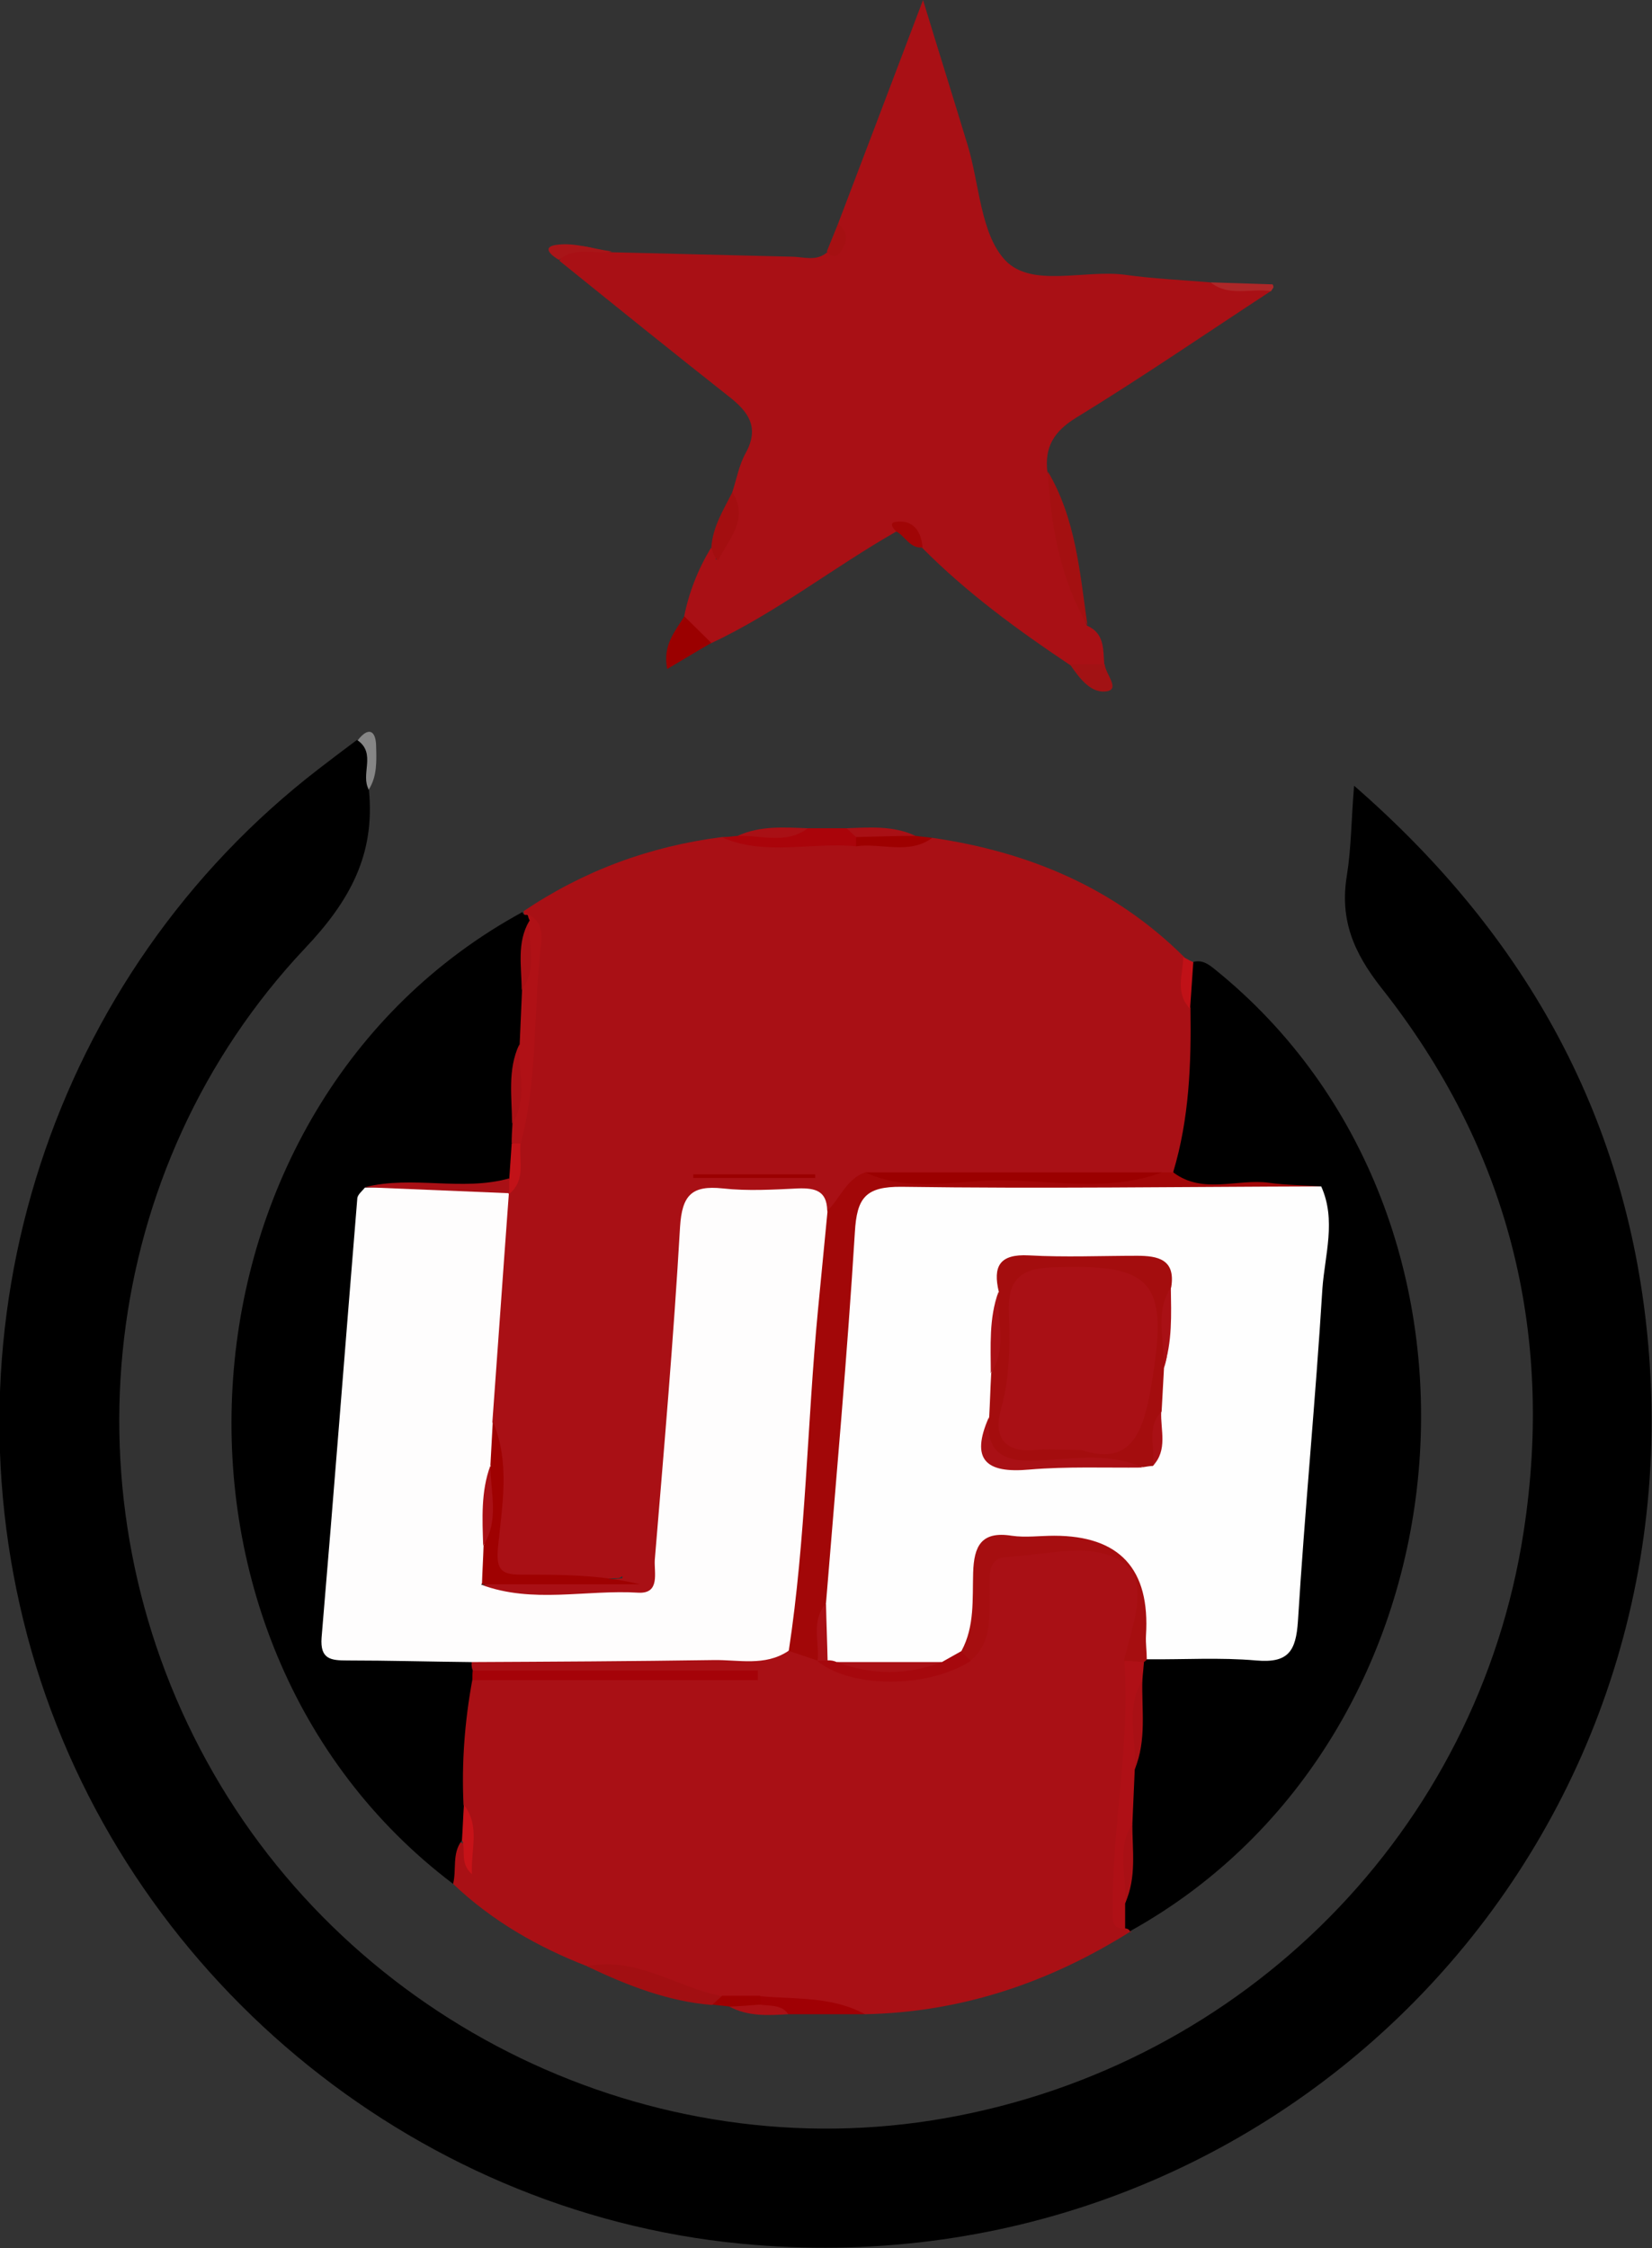 <?xml version="1.0" encoding="UTF-8"?>
<svg id="Layer_2" data-name="Layer 2" xmlns="http://www.w3.org/2000/svg" viewBox="0 0 41.2 56.05">
  <rect x="0" y="0" width="41.2" height="56.05" fill="#333333" stroke="none"/>
  <defs>
    <style>
      .cls-1, .cls-2, .cls-3, .cls-4, .cls-5, .cls-6, .cls-7, .cls-8, .cls-9, .cls-10, .cls-11, .cls-12, .cls-13, .cls-14, .cls-15, .cls-16, .cls-17, .cls-18, .cls-19, .cls-20, .cls-21, .cls-22, .cls-23, .cls-24, .cls-25, .cls-26, .cls-27, .cls-28, .cls-29 {
        stroke-width: 0px;
      }

      .cls-2 {
        fill: #868686;
      }

      .cls-3 {
        fill: #a50208;
      }

      .cls-4 {
        fill: #a40d0e;
      }

      .cls-5 {
        fill: #a51012;
      }

      .cls-6 {
        fill: #a41011;
      }

      .cls-7 {
        fill: #c61218;
      }

      .cls-8 {
        fill: #ad2728;
      }

      .cls-9 {
        fill: #a91518;
      }

      .cls-10 {
        fill: #a91015;
      }

      .cls-11 {
        fill: #c01117;
      }

      .cls-12 {
        fill: #a60e10;
      }

      .cls-13 {
        fill: #af1016;
      }

      .cls-14 {
        fill: #b01116;
      }

      .cls-15 {
        fill: #c21218;
      }

      .cls-16 {
        fill: #aa040a;
      }

      .cls-17 {
        fill: #a6080d;
      }

      .cls-18 {
        fill: #a00004;
      }

      .cls-19 {
        fill: #9f0101;
      }

      .cls-20 {
        fill: #a30e10;
      }

      .cls-21 {
        fill: #a00506;
      }

      .cls-22 {
        fill: #9e0001;
      }

      .cls-23 {
        fill: #9e0000;
      }

      .cls-24 {
        fill: #a20708;
      }

      .cls-25 {
        fill: #a20f12;
      }

      .cls-26 {
        fill: #a21214;
      }

      .cls-27 {
        fill: #9b0000;
      }

      .cls-28 {
        fill: #fefdfd;
      }

      .cls-29 {
        fill: #fefefe;
      }
    </style>
  </defs>
  <g id="Layer_1-2" data-name="Layer 1">
    <g>
      <path class="cls-1" d="m9.2,19.69c.16,1.6-.46,2.76-1.6,3.96-5.14,5.46-6.06,13.69-2.44,20.27,3.6,6.56,11.11,10.19,18.42,8.89,7.46-1.32,13.28-7.17,14.42-14.63.77-5-.4-9.57-3.55-13.55-.7-.89-1.04-1.71-.86-2.8.11-.69.11-1.39.18-2.24,4.36,3.79,6.86,8.4,7.34,13.98,1.12,13.01-9.67,23.63-22.64,22.37-8.25-.8-15.38-6.75-17.68-14.76-2.33-8.13.51-16.89,7.16-22.01.31-.24.63-.48.95-.72.66.28.29.79.28,1.23Z"/>
      <path class="cls-10" d="m13.04,22.73c1.51-1.02,3.16-1.63,4.97-1.86,1.09.01,2.17-.04,3.26-.01.66-.09,1.32.17,1.99.03,2.39.35,4.53,1.24,6.27,2.97.25.43.31.92.44,1.38.1,1.43.17,2.85-.63,4.14-.13.07-.27.11-.41.14-2.31.09-4.62,0-6.92.05-.64-.06-.89.85-1.59.66-2.77-.52-3.15-.19-3.25,2.64-.07,1.98-.23,3.95-.47,5.91-.1.86-.51,1.28-1.37,1.3-.79.01-1.58.05-2.37-.02-.38-.03-.82-.02-.96-.52,1.16-.39,2.34-.03,3.52-.19.02-.11-.03,0-.11,0-.99,0-2.18.37-2.92-.11-.86-.56-.11-1.83-.28-2.78-.06-.35-.07-.71-.17-1.05-.02-1.88.03-3.76.42-5.62.23-.42.22-.89.32-1.34.08-1.79.47-3.55.34-5.35-.02-.13-.04-.25-.06-.38Z"/>
      <path class="cls-10" d="m28.19,48.16c-2.02,1.27-4.21,2.01-6.61,2.06-.88-.17-1.77-.21-2.67-.21-.3.03-.57-.09-.86-.13-1.18-.09-2.21-.76-3.39-.85-1.24-.48-2.38-1.13-3.35-2.05-.19-.38-.36-.75.11-1.06.42.06.08.57.31.67-.05-.58-.3-1.14-.44-1.74-.07-1.06-.34-2.16.56-3.03,2.32-.05,4.64-.02,6.29-.02-1.64-.07-3.95.05-6.26-.03-.14-.1-.17-.23-.09-.38.52-.4,1.13-.3,1.72-.31,1.98-.05,3.97.09,5.95-.11.36-.02.69.06,1,.25,1.24.58,2.46.7,3.64-.16.31-.46.25-.99.29-1.5.06-.66.41-1,1.07-1.05.2-.01.4-.02.6-.02,2.6-.06,2.92.34,2.35,2.9.09,2.15-.4,4.28-.26,6.44.02.12.04.25.06.37Z"/>
      <path class="cls-10" d="m20.9,5.58c.67-1.76,1.34-3.52,2.12-5.58.42,1.38.77,2.49,1.11,3.61.3.98.32,2.23.95,2.89.66.68,1.96.22,2.97.35.71.1,1.42.13,2.13.19.48.24,1.04-.09,1.51.22-1.62,1.06-3.21,2.15-4.86,3.16-.55.34-.78.73-.71,1.34.39,1.26.44,2.61.99,3.84.44.19.4.59.43.97-.29.24-.58.18-.87,0-1.3-.87-2.56-1.79-3.67-2.91-.2-.16-.25-.58-.66-.4-1.56.89-2.97,2.01-4.61,2.78-.44,0-.63-.26-.67-.66.12-.61.35-1.19.67-1.72.11.07.14.18.12.3.03-.03.03-.08.04-.11.08-.53.46-1,.37-1.57.11-.33.17-.69.34-.99.35-.64.06-1.03-.43-1.41-1.42-1.12-2.82-2.25-4.22-3.38.34-.65.86-.23,1.32-.21,1.49.04,2.97.07,4.46.11.31,0,.62.13.9-.11.25-.17.37-.39.28-.69Z"/>
      <path class="cls-1" d="m28.19,48.16c-.03-.05-.07-.08-.14-.08-.23-.21-.13-.47-.1-.72.15-.63.05-1.27.08-1.91-.03-.45.16-.89.13-1.34.2-.7.06-1.42.11-2.13,0-.21.02-.41.15-.59.1-.1.21-.17.34-.22.74-.2,1.49-.08,2.24-.13.47-.03.88-.13.93-.7.32-3.26.63-6.51.73-9.79,0-.16-.06-.31-.13-.45-.6-.6-1.36-.21-2.04-.33-.45-.08-1.07.19-1.23-.55.4-1.33.45-2.7.43-4.08-.1-.39-.25-.79.08-1.16.22-.05.37.06.53.19,7.69,6.2,6.56,19.15-2.1,23.97Z"/>
      <path class="cls-1" d="m11.76,41.44c0,.07,0,.14.03.21.08.06.11.11.08.16-.03.05-.06.07-.09.07-.19,1.03-.27,2.07-.22,3.12.12.31.2.61-.05.9-.24.32-.12.71-.21,1.07-8.08-6.11-7.13-19.41,1.73-24.23.02.06.05.08.11.07.14.06.18.15.12.29-.09.55-.03,1.11-.05,1.66.01.44-.16.87-.14,1.32-.18.63-.06,1.28-.11,1.92,0,.2-.05.39-.11.58-.05.32.1.67-.14.96-.64.42-1.37.19-2.05.25-.45.04-.96-.13-1.28.35-.58,1.4-.35,2.9-.5,4.34-.2,1.88-.34,3.77-.41,5.67-.03.71.29.87.9.91.8.06,1.67-.25,2.38.38Z"/>
      <path class="cls-25" d="m14.66,49.02c1.22-.24,2.22.53,3.34.75-.05.1-.13.17-.24.22-1.11-.09-2.12-.49-3.11-.96Z"/>
      <path class="cls-6" d="m27.12,15.59c-.69-1.19-.91-2.49-.99-3.84.7,1.18.8,2.52.99,3.84Z"/>
      <path class="cls-16" d="m21.35,21.1c-1.11-.11-2.25.25-3.34-.22.13-.01.26-.03.39-.04.57-.23,1.19.06,1.75-.19.32,0,.64,0,.96,0,.11.08.24.11.33.23.02.09,0,.17-.08.22Z"/>
      <path class="cls-18" d="m18.95,49.77c.89.08,1.8,0,2.62.45-.64,0-1.27,0-1.91,0-.22-.18-.52-.02-.75-.17-.06-.1-.04-.19.04-.28Z"/>
      <path class="cls-27" d="m17.07,15.37c.22.22.45.44.67.66-.35.2-.69.41-1.1.65-.12-.6.2-.94.43-1.32Z"/>
      <path class="cls-20" d="m18.26,12.27c.43.66-.08,1.16-.33,1.67-.05.11-.15-.16-.19-.28.03-.52.3-.94.52-1.38Z"/>
      <path class="cls-23" d="m21.35,21.1c0-.08,0-.15,0-.23.49-.2.98-.16,1.48-.03.14.02.28.03.42.05-.59.43-1.27.12-1.9.21Z"/>
      <path class="cls-26" d="m26.68,16.56c.29,0,.58,0,.87,0,.02.24.37.6.08.67-.41.09-.71-.32-.95-.67Z"/>
      <path class="cls-10" d="m22.83,20.84c-.49,0-.99.02-1.48.03-.08-.07-.16-.15-.24-.22.58-.02,1.17-.07,1.72.19Z"/>
      <path class="cls-10" d="m20.15,20.65c-.55.41-1.16.17-1.75.19.56-.26,1.16-.21,1.75-.19Z"/>
      <path class="cls-2" d="m9.2,19.69c-.22-.38.19-.9-.28-1.23.26-.34.45-.26.46.13.01.37.03.76-.18,1.09Z"/>
      <path class="cls-8" d="m31.7,7.26c-.5-.08-1.05.15-1.51-.22.52.02,1.03.03,1.55.05,0,0,.02.05.02.07-.01.03-.04.06-.06.1Z"/>
      <path class="cls-9" d="m15.26,6.27c-.44.08-.92-.13-1.32.21-.21-.12-.45-.34-.02-.38.43-.05.89.11,1.34.17Z"/>
      <path class="cls-5" d="m20.9,5.58c.21.16.25.37.13.59-.09.17-.21.33-.41.1.09-.23.19-.46.28-.69Z"/>
      <path class="cls-21" d="m22.35,13.25c-.08-.08-.19-.22,0-.24.44-.05.62.24.66.64-.32.03-.43-.28-.66-.4Z"/>
      <path class="cls-10" d="m18.95,49.98c.25.04.54-.01.71.24-.5.03-1,.06-1.47-.19.24-.21.49-.16.75-.05Z"/>
      <path class="cls-22" d="m18.95,49.98c-.25.02-.5.04-.75.05-.14-.02-.29-.03-.43-.05.08-.07.16-.15.24-.22.32,0,.64,0,.95,0,0,.07,0,.14,0,.2Z"/>
      <path class="cls-11" d="m29.76,23.99c-.03.39-.05.77-.08,1.16-.38-.39-.18-.85-.17-1.29.08.04.16.09.25.13Z"/>
      <path class="cls-28" d="m11.76,41.44c-1.03-.01-2.07-.04-3.1-.04-.41,0-.68-.03-.64-.57.31-3.65.59-7.29.89-10.94,0-.1.12-.19.19-.28,1.1-.04,2.2-.01,3.29-.02.14-.02.24.04.3.18-.14,1.89-.27,3.78-.41,5.68.16.38.08.77.06,1.16-.18.64-.04,1.3-.12,1.95-.14.3,0,.67-.22.95,1.28.48,2.61.12,3.92.2.55.03.39-.5.41-.82.23-2.76.47-5.53.63-8.3.05-.79.29-1.04,1.06-.96.63.07,1.27.03,1.9,0,.41-.01.7.06.71.55.57,1.31.05,2.64,0,3.95-.07,1.81-.28,3.62-.39,5.43-.04.6-.06,1.19-.59,1.61-.58.38-1.23.21-1.85.22-2.02.03-4.04.04-6.06.05Z"/>
      <path class="cls-24" d="m19.67,41.17c.43-2.82.46-5.68.73-8.51.08-.83.16-1.65.24-2.48.32-.31.47-.79.94-.95,2.47.2,4.93.2,7.4,0,.09,0,.18,0,.28,0,.74.56,1.6.15,2.39.26.43.06.86.06,1.29.09-.4.63-1.05.46-1.61.47-2.7.03-5.39,0-8.09.02-1.4,0-1.38.05-1.56,1.46-.34,2.71-.27,5.46-.76,8.16-.19.51-.17,1.07-.4,1.57-.05.05-.1.1-.14.14-.24-.08-.47-.16-.71-.24Z"/>
      <path class="cls-19" d="m12.23,36.54c.02-.37.04-.73.06-1.1.44,1.03.23,2.1.13,3.14-.06.6.12.68.6.68.98,0,1.95,0,2.94.24-1.31,0-2.63,0-3.94,0,.01-.32.03-.64.04-.96.24-.65-.04-1.34.18-2Z"/>
      <path class="cls-27" d="m28.98,29.23c-1.37.51-2.78.18-4.17.2-1.07.02-2.18.29-3.23-.2,2.47,0,4.93,0,7.4,0Z"/>
      <path class="cls-14" d="m12.76,28.51c0-.16.01-.33.02-.49.24-.64-.05-1.33.18-1.98.02-.46.04-.91.06-1.37.24-.55-.05-1.17.19-1.72-.03-.05-.04-.1-.05-.16.48.24.33.7.3,1.06-.15,1.55-.07,3.13-.47,4.65-.07.12-.15.11-.22,0Z"/>
      <path class="cls-27" d="m17.29,29.28h3.04s0,.06,0,.09h-3.04s0-.06,0-.09Z"/>
      <path class="cls-15" d="m12.76,28.51c.07,0,.15,0,.22,0-.04.43.14.91-.28,1.26,0,0,0,0,0,0-.09-.13-.09-.25,0-.37.02-.29.04-.58.06-.87Z"/>
      <path class="cls-12" d="m28.03,41.41c.19-.84.67-1.94-.02-2.45-.74-.54-1.91-.19-2.9-.14-.5.02-.42.49-.43.83-.02.63.09,1.28-.48,1.76-.24-.09-.36-.26-.38-.51.02-2.85.13-2.97,2.81-2.96,2.46,0,2.94.67,2.19,3.03-.05.15-.13.29-.23.42l-.06.05c-.17.11-.34.11-.5-.03Z"/>
      <path class="cls-13" d="m28.03,41.41c.17,0,.33.02.5.03-.01.15-.03.3-.04.46-.28.72.06,1.49-.19,2.22-.02.46-.04.91-.06,1.37-.24.64.06,1.33-.18,1.97,0,.21,0,.42,0,.63-.32,0-.31-.17-.31-.46-.02-2.08.44-4.13.29-6.22Z"/>
      <path class="cls-3" d="m11.78,41.89c0-.08,0-.16.01-.24,2.37,0,4.74,0,7.11,0,0,.08,0,.16,0,.24h-7.13Z"/>
      <path class="cls-17" d="m23.97,41.17c.08.08.16.16.24.24-1.07.69-2.99.69-3.83,0,0,0,0,0,0,0,.09-.08.19-.13.3-.15.11,0,.23,0,.34.02.77.11,1.54.16,2.3-.05.21-.07.42-.18.65-.05Z"/>
      <path class="cls-7" d="m11.52,45.9c.02-.3.03-.6.05-.9.41.53.17,1.1.2,1.73-.31-.28-.15-.59-.24-.84Z"/>
      <path class="cls-29" d="m23.97,41.17c-.16.09-.32.18-.48.27-.87.13-1.75.13-2.62,0-.07-.03-.15-.05-.23-.04-.22-.47-.16-.95-.04-1.43.25-3.08.53-6.16.72-9.25.05-.85.26-1.14,1.17-1.13,3.49.05,6.97,0,10.46-.01.38.84.09,1.71.03,2.55-.17,2.77-.44,5.53-.61,8.29-.05.75-.24,1.05-1.04.98-.9-.08-1.82-.02-2.73-.03,0-.2-.03-.39-.02-.59q.16-2.49-2.29-2.49c-.35,0-.72.05-1.06,0-.76-.12-.94.26-.96.92-.02.66.04,1.34-.29,1.95Z"/>
      <path class="cls-10" d="m28.3,44.11c.05-.74-.24-1.51.19-2.22-.02.74.11,1.5-.19,2.22Z"/>
      <path class="cls-10" d="m28.06,47.45c.05-.66-.23-1.35.18-1.97,0,.66.11,1.33-.18,1.97Z"/>
      <path class="cls-10" d="m12.7,29.38c0,.12,0,.25,0,.37-1.2-.05-2.4-.1-3.6-.15,1.19-.3,2.42.11,3.6-.22Z"/>
      <path class="cls-10" d="m12.95,26.04c-.04.66.23,1.35-.18,1.98,0-.66-.12-1.34.18-1.98Z"/>
      <path class="cls-10" d="m13.2,22.96c-.04.58.22,1.18-.19,1.72,0-.58-.13-1.17.19-1.72Z"/>
      <path class="cls-10" d="m12.23,36.54c0,.67.23,1.36-.18,2-.02-.67-.06-1.35.18-2Z"/>
      <path class="cls-10" d="m20.6,39.98c.01.48.03.95.04,1.43-.08,0-.17,0-.25,0,.05-.48-.17-1,.21-1.43Z"/>
      <path class="cls-10" d="m20.87,41.44c.87,0,1.75,0,2.62,0-.87.33-1.75.33-2.62,0Z"/>
      <path class="cls-4" d="m28.75,36.55c-.08,0-.16.02-.24.03-.93-.17-1.88-.1-2.81-.06-.93.04-1.36-.21-1.03-1.19.02-.36.03-.73.05-1.09.25-.66-.05-1.37.19-2.03-.15-.63.01-.95.75-.91.9.05,1.8.01,2.7.01.52,0,.96.09.85.78-.24.65.05,1.36-.18,2.01-.02.36-.04.73-.06,1.09-.25.42.08.94-.21,1.35Z"/>
      <path class="cls-10" d="m24.66,35.33c-.06.77.23,1.1,1.07,1.09.92-.02,1.87-.24,2.77.17-.94.01-1.89-.03-2.83.05-1.09.1-1.47-.25-1.01-1.3Z"/>
      <path class="cls-10" d="m29.02,34.11c.04-.67-.24-1.37.18-2.01.01.68.04,1.36-.18,2.01Z"/>
      <path class="cls-10" d="m24.9,32.21c-.05.68.24,1.39-.19,2.03,0-.68-.05-1.37.19-2.03Z"/>
      <path class="cls-10" d="m28.75,36.55c.07-.45-.17-.95.21-1.35-.02.46.17.95-.21,1.35Z"/>
      <path class="cls-10" d="m26.95,36.15c-.51,0-.83-.03-1.14,0-.79.08-1.03-.36-.85-1,.23-.82.23-1.64.2-2.46-.02-.74.25-1.05,1.03-1.09,2.62-.11,2.97.36,2.51,3.02-.21,1.22-.57,1.92-1.74,1.53Z"/>
    </g>
  </g>
</svg>